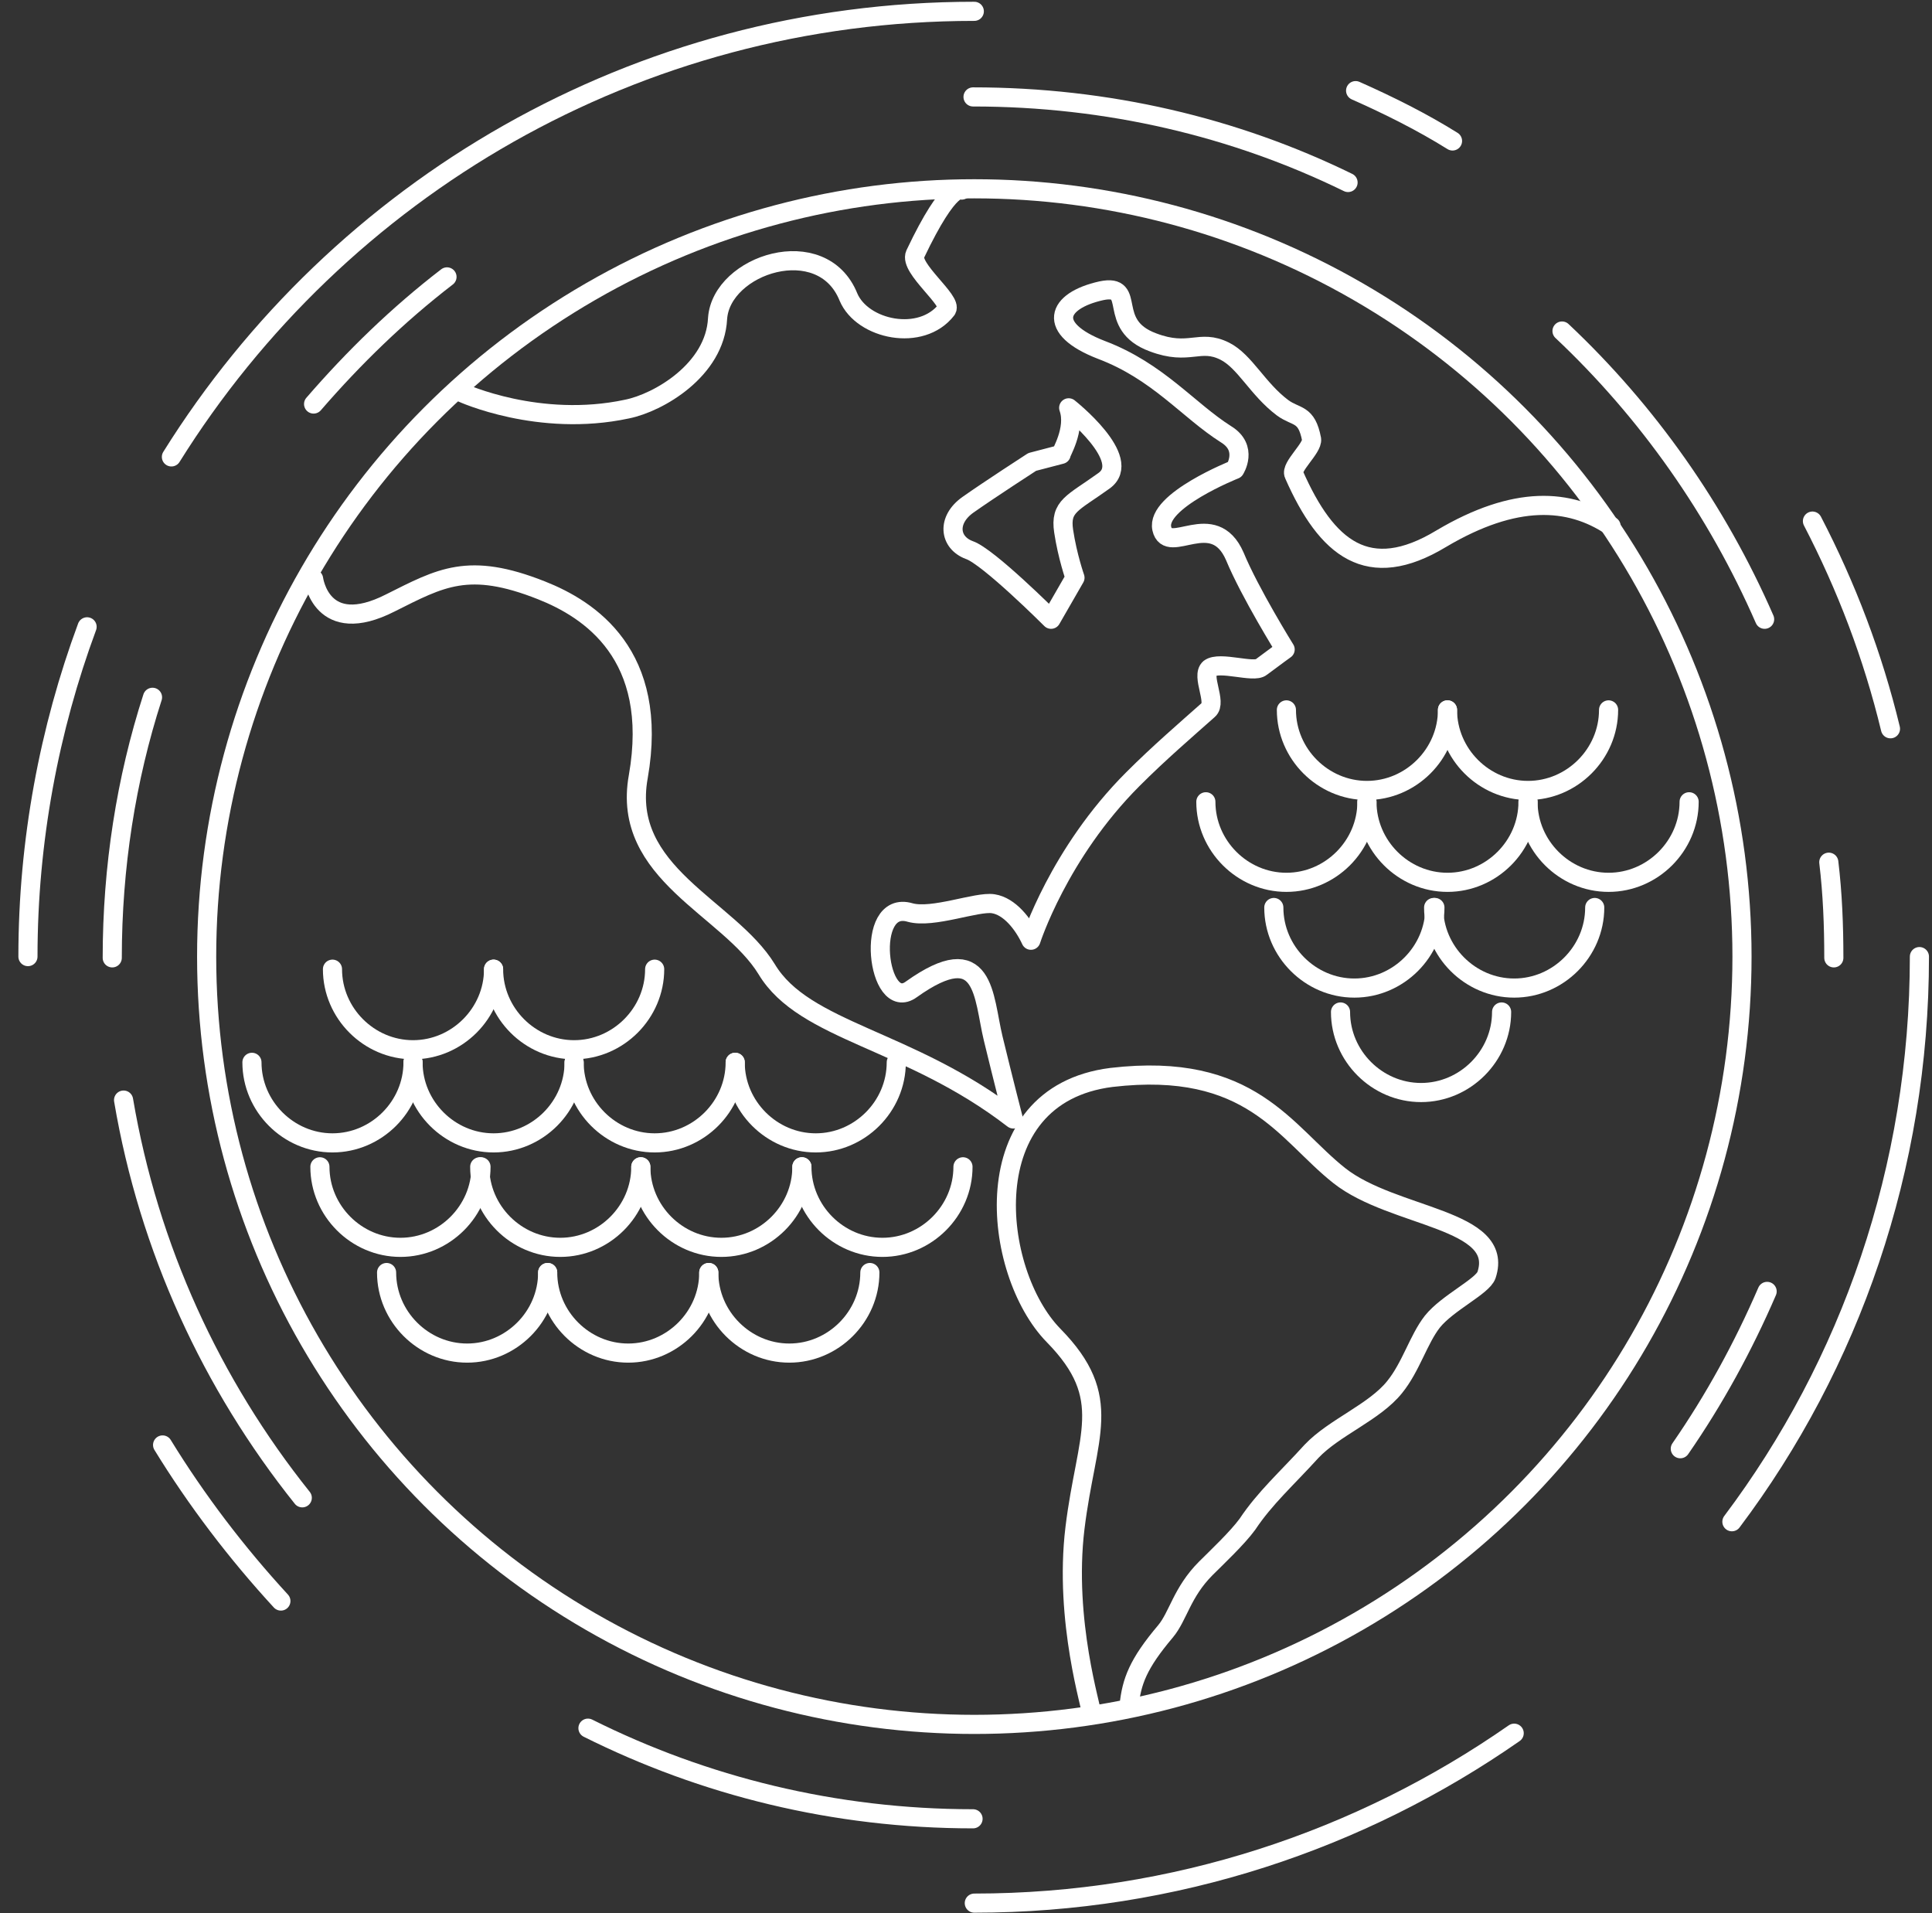 <?xml version="1.0" encoding="UTF-8"?>
<svg width="101px" height="100px" viewBox="0 0 101 100" version="1.1" xmlns="http://www.w3.org/2000/svg" xmlns:xlink="http://www.w3.org/1999/xlink">
    <rect x="0" y="0" width="101" height="100" fill="#333333" stroke="none"/>
    <!-- Generator: Sketch 48.2 (47327) - http://www.bohemiancoding.com/sketch -->
    <title>Nm Icon_04</title>
    <desc>Created with Sketch.</desc>
    <defs></defs>
    <g id="Page-1" stroke="none" stroke-width="1" fill="none" fill-rule="evenodd" stroke-linecap="round" stroke-linejoin="round">
        <g id="Nm-Icon_04" transform="translate(1, 0)" stroke="#FFFFFF">
            <g id="XMLID_60_">
                <path d="M7.961,23.882 C16.711,9.868 32.237,0.592 49.934,0.592" id="XMLID_67_"></path>
                <path d="M0.461,50 C0.461,43.947 1.579,38.092 3.553,32.763" id="XMLID_66_"></path>
                <path d="M13.684,83.684 C11.382,81.184 9.276,78.421 7.5,75.526" id="XMLID_65_"></path>
                <path d="M78.158,90.592 C70.132,96.184 60.395,99.474 49.934,99.474" id="XMLID_64_"></path>
                <path d="M99.342,50 C99.342,61.053 95.724,71.316 89.539,79.539" id="XMLID_63_"></path>
                <path d="M93.75,27.237 C95.526,30.658 96.908,34.276 97.829,38.092" id="XMLID_62_"></path>
                <path d="M69.868,4.737 C71.645,5.526 73.355,6.382 74.934,7.368" id="XMLID_61_"></path>
            </g>
            <g id="XMLID_58_" transform="translate(9.211, 9.868)">
                <circle id="XMLID_59_" cx="40.724" cy="40.132" r="40.132"></circle>
            </g>
            <path d="M15.395,30.263 C15.395,30.263 15.789,33.355 19.408,31.513 C22.039,30.197 23.487,29.342 27.303,30.855 C29.803,31.842 33.487,34.211 32.368,40.592 C31.447,45.658 37.105,47.434 39.079,50.658 C41.053,53.947 46.513,54.276 51.974,58.487 C51.974,58.487 51.447,56.447 50.921,54.276 C50.395,52.105 50.526,48.947 46.645,51.711 C44.868,53.026 44.145,46.974 46.579,47.697 C47.763,48.026 50.066,47.105 50.921,47.237 C51.776,47.368 52.5,48.289 52.895,49.145 C52.895,49.145 54.342,44.605 58.224,40.724 C59.605,39.342 60.987,38.158 62.171,37.105 C62.632,36.711 61.776,35.329 62.237,34.934 C62.763,34.539 64.539,35.197 64.934,34.868 C65.724,34.276 66.184,33.947 66.184,33.947 C66.184,33.947 64.342,30.987 63.553,29.079 C62.434,26.513 60.066,29.079 59.737,27.632 C59.408,26.184 63.553,24.539 63.553,24.539 C63.553,24.539 64.276,23.421 63.092,22.697 C61.118,21.447 59.539,19.408 56.579,18.289 C53.684,17.171 54.211,15.724 56.579,15.197 C58.487,14.803 56.776,16.974 59.276,17.895 C61.184,18.618 61.711,17.697 63.026,18.355 C64.079,18.882 64.737,20.329 66.053,21.316 C66.776,21.842 67.303,21.579 67.566,22.961 C67.632,23.421 66.447,24.408 66.645,24.803 C68.355,28.684 70.526,30.461 74.342,28.158 C78.224,25.855 81.053,26.053 83.224,27.5" id="XMLID_57_"></path>
            <path d="M23.158,20.526 C23.158,20.526 27.171,22.368 31.776,21.382 C33.421,21.053 36.382,19.342 36.513,16.645 C36.711,13.816 41.974,12.105 43.355,15.526 C44.079,17.237 47.171,17.895 48.487,16.184 C48.816,15.724 46.513,14.013 46.842,13.289 C48.684,9.408 49.276,9.934 49.276,9.934" id="XMLID_56_"></path>
            <path d="M56.053,89.539 C56.118,89.408 54.605,84.737 55.197,79.868 C55.789,75 57.303,73.092 54.079,69.803 C50.855,66.513 49.803,57.237 57.105,56.316 C64.408,55.461 66.184,59.211 69.013,61.447 C71.842,63.684 77.697,63.684 76.711,66.645 C76.513,67.237 74.671,68.092 73.882,69.079 C73.158,70 72.763,71.447 71.908,72.5 C70.855,73.816 68.75,74.605 67.566,75.855 C66.25,77.303 65.132,78.289 64.211,79.671 C63.684,80.395 62.566,81.447 62.039,81.974 C60.789,83.224 60.592,84.474 59.934,85.263 C58.487,86.974 58.158,87.895 58.026,89.145" id="XMLID_55_"></path>
            <path d="M54.868,21.316 C54.868,21.316 58.289,24.013 56.711,25.132 C55.066,26.316 54.408,26.447 54.605,27.763 C54.803,29.079 55.197,30.197 55.197,30.197 L53.947,32.368 C53.947,32.368 50.658,29.079 49.671,28.75 C48.618,28.355 48.487,27.171 49.605,26.382 C50.724,25.592 52.961,24.145 52.961,24.145 L54.474,23.75 C54.408,23.75 55.263,22.434 54.868,21.316 Z" id="XMLID_118_"></path>
            <g id="XMLID_115_" transform="translate(11.842, 50.658)">
                <path d="M34.013,4.868 C34.013,7.171 32.105,9.079 29.803,9.079 C27.5,9.079 25.592,7.171 25.592,4.868" id="XMLID_132_"></path>
                <path d="M25.592,4.868 C25.592,7.171 23.684,9.079 21.382,9.079 C19.079,9.079 17.171,7.171 17.171,4.868" id="XMLID_126_"></path>
                <path d="M17.171,4.868 C17.171,7.171 15.263,9.079 12.961,9.079 C10.658,9.079 8.75,7.171 8.75,4.868" id="XMLID_124_"></path>
                <path d="M8.75,4.868 C8.75,7.171 6.842,9.079 4.539,9.079 C2.237,9.079 0.329,7.171 0.329,4.868" id="XMLID_119_"></path>
                <path d="M37.5,10.329 C37.5,12.632 35.592,14.539 33.289,14.539 C30.987,14.539 29.079,12.632 29.079,10.329" id="XMLID_123_"></path>
                <path d="M29.079,10.329 C29.079,12.632 27.171,14.539 24.868,14.539 C22.566,14.539 20.658,12.632 20.658,10.329" id="XMLID_122_"></path>
                <path d="M20.658,10.329 C20.658,12.632 18.75,14.539 16.447,14.539 C14.145,14.539 12.237,12.632 12.237,10.329" id="XMLID_121_"></path>
                <path d="M21.382,0 C21.382,2.303 19.474,4.211 17.171,4.211 C14.868,4.211 12.961,2.303 12.961,0" id="XMLID_138_"></path>
                <path d="M12.961,0 C12.961,2.303 11.053,4.211 8.75,4.211 C6.447,4.211 4.539,2.303 4.539,0" id="XMLID_137_"></path>
                <path d="M12.303,10.329 C12.303,12.632 10.395,14.539 8.092,14.539 C5.789,14.539 3.882,12.632 3.882,10.329" id="XMLID_120_"></path>
                <path d="M32.632,15.855 C32.632,18.158 30.724,20.066 28.421,20.066 C26.118,20.066 24.211,18.158 24.211,15.855" id="XMLID_136_"></path>
                <path d="M24.211,15.855 C24.211,18.158 22.303,20.066 20,20.066 C17.697,20.066 15.789,18.158 15.789,15.855" id="XMLID_135_"></path>
                <path d="M15.789,15.855 C15.789,18.158 13.882,20.066 11.579,20.066 C9.276,20.066 7.368,18.158 7.368,15.855" id="XMLID_133_"></path>
            </g>
            <g id="XMLID_140_" transform="translate(61.842, 36.842)">
                <path d="M25.461,5.066 C25.461,7.368 23.553,9.276 21.25,9.276 C18.947,9.276 17.039,7.368 17.039,5.066" id="XMLID_152_"></path>
                <path d="M17.039,5.066 C17.039,7.368 15.132,9.276 12.829,9.276 C10.526,9.276 8.618,7.368 8.618,5.066" id="XMLID_151_"></path>
                <path d="M8.618,5.066 C8.618,7.368 6.711,9.276 4.408,9.276 C2.105,9.276 0.197,7.368 0.197,5.066" id="XMLID_150_"></path>
                <path d="M20.526,10.592 C20.526,12.895 18.618,14.803 16.316,14.803 C14.013,14.803 12.105,12.895 12.105,10.592" id="XMLID_147_"></path>
                <path d="M21.25,0.263 C21.25,2.566 19.342,4.474 17.039,4.474 C14.737,4.474 12.829,2.566 12.829,0.263" id="XMLID_146_"></path>
                <path d="M12.829,0.263 C12.829,2.566 10.921,4.474 8.618,4.474 C6.316,4.474 4.408,2.566 4.408,0.263" id="XMLID_145_"></path>
                <path d="M12.171,10.592 C12.171,12.895 10.263,14.803 7.961,14.803 C5.658,14.803 3.75,12.895 3.75,10.592" id="XMLID_144_"></path>
                <path d="M15.658,16.053 C15.658,18.355 13.75,20.263 11.447,20.263 C9.145,20.263 7.237,18.355 7.237,16.053" id="XMLID_141_"></path>
            </g>
            <g id="XMLID_53_" transform="translate(4.605, 4.605)">
                <path d="M10.789,16.513 C12.895,14.079 15.197,11.842 17.763,9.868" id="XMLID_149_"></path>
                <path d="M0.263,45.461 C0.263,40.724 0.987,36.118 2.368,31.842" id="XMLID_155_"></path>
                <path d="M10.197,73.684 C5.461,67.763 2.171,60.658 0.855,52.895" id="XMLID_153_"></path>
                <path d="M45.263,90.461 C38.026,90.461 31.184,88.75 25.132,85.724" id="XMLID_154_"></path>
                <path d="M86.776,62.895 C85.526,65.789 84.013,68.553 82.237,71.118" id="XMLID_143_"></path>
                <path d="M90,40.461 C90.197,42.105 90.263,43.75 90.263,45.461" id="XMLID_142_"></path>
                <path d="M76.053,12.697 C80.526,16.908 84.145,22.039 86.645,27.763" id="XMLID_139_"></path>
                <path d="M45.263,0.461 C52.303,0.461 58.947,2.039 64.868,4.934" id="XMLID_54_"></path>
            </g>
        </g>
    </g>
</svg>